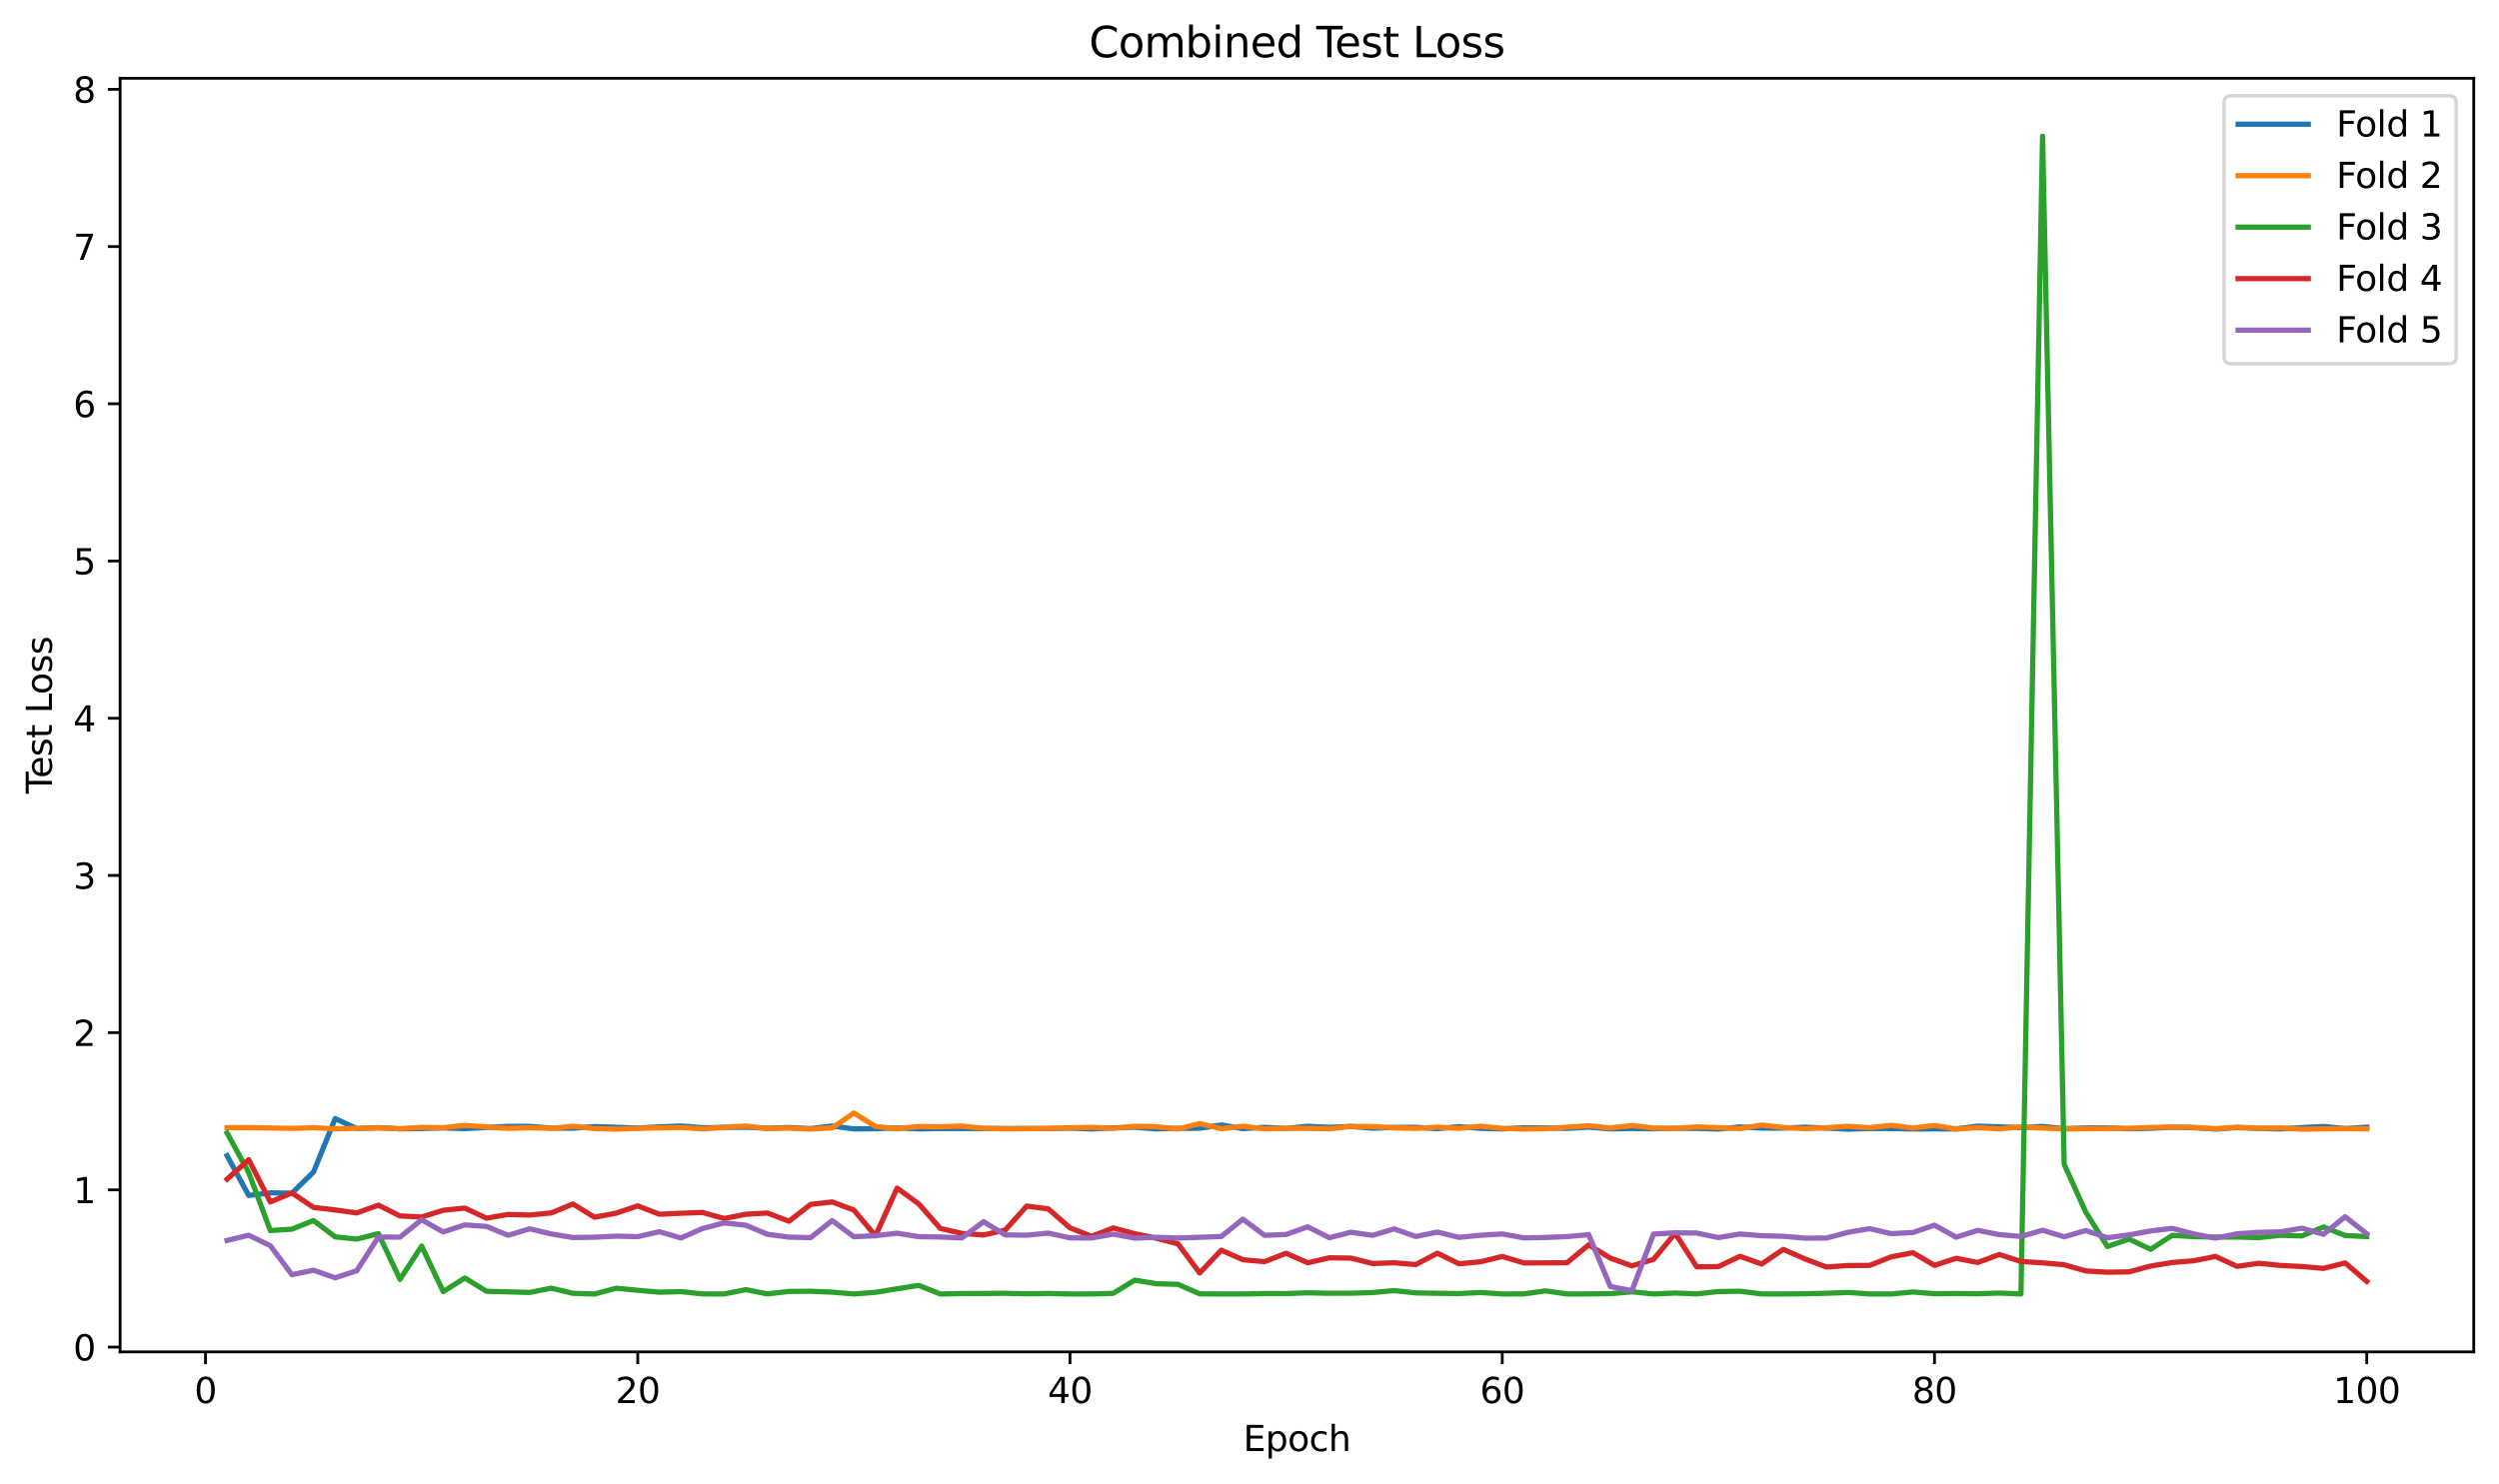 <?xml version="1.0" encoding="utf-8" standalone="no"?>
<!DOCTYPE svg PUBLIC "-//W3C//DTD SVG 1.1//EN"
  "http://www.w3.org/Graphics/SVG/1.1/DTD/svg11.dtd">
<svg xmlns:xlink="http://www.w3.org/1999/xlink" width="712.371pt" height="423.034pt" viewBox="0 0 712.371 423.034" xmlns="http://www.w3.org/2000/svg" version="1.1">
 <defs>
  <style type="text/css">*{stroke-linejoin: round; stroke-linecap: butt}</style>
 </defs>
 <g id="figure_1">
  <g id="patch_1">
   <path d="M 0 423.034 
L 712.371 423.034 
L 712.371 0 
L 0 0 
z
" style="fill: #ffffff"/>
  </g>
  <g id="axes_1">
   <g id="patch_2">
    <path d="M 34.241 385.478 
L 705.171 385.478 
L 705.171 22.318 
L 34.241 22.318 
z
" style="fill: #ffffff"/>
   </g>
   <g id="matplotlib.axis_1">
    <g id="xtick_1">
     <g id="line2d_1">
      <defs>
       <path id="ma8718fe252" d="M 0 0 
L 0 3.5 
" style="stroke: #000000; stroke-width: 0.8"/>
      </defs>
      <g>
       <use xlink:href="#ma8718fe252" x="58.576" y="385.478" style="stroke: #000000; stroke-width: 0.8"/>
      </g>
     </g>
     <g id="text_1">
      <!-- 0 -->
      <g transform="translate(55.395 400.077) scale(0.1 -0.1)">
       <defs>
        <path id="DejaVuSans-30" d="M 2034 4250 
Q 1547 4250 1301 3770 
Q 1056 3291 1056 2328 
Q 1056 1369 1301 889 
Q 1547 409 2034 409 
Q 2525 409 2770 889 
Q 3016 1369 3016 2328 
Q 3016 3291 2770 3770 
Q 2525 4250 2034 4250 
z
M 2034 4750 
Q 2819 4750 3233 4129 
Q 3647 3509 3647 2328 
Q 3647 1150 3233 529 
Q 2819 -91 2034 -91 
Q 1250 -91 836 529 
Q 422 1150 422 2328 
Q 422 3509 836 4129 
Q 1250 4750 2034 4750 
z
" transform="scale(0.016)"/>
       </defs>
       <use xlink:href="#DejaVuSans-30"/>
      </g>
     </g>
    </g>
    <g id="xtick_2">
     <g id="line2d_2">
      <g>
       <use xlink:href="#ma8718fe252" x="181.796" y="385.478" style="stroke: #000000; stroke-width: 0.8"/>
      </g>
     </g>
     <g id="text_2">
      <!-- 20 -->
      <g transform="translate(175.433 400.077) scale(0.1 -0.1)">
       <defs>
        <path id="DejaVuSans-32" d="M 1228 531 
L 3431 531 
L 3431 0 
L 469 0 
L 469 531 
Q 828 903 1448 1529 
Q 2069 2156 2228 2338 
Q 2531 2678 2651 2914 
Q 2772 3150 2772 3378 
Q 2772 3750 2511 3984 
Q 2250 4219 1831 4219 
Q 1534 4219 1204 4116 
Q 875 4013 500 3803 
L 500 4441 
Q 881 4594 1212 4672 
Q 1544 4750 1819 4750 
Q 2544 4750 2975 4387 
Q 3406 4025 3406 3419 
Q 3406 3131 3298 2873 
Q 3191 2616 2906 2266 
Q 2828 2175 2409 1742 
Q 1991 1309 1228 531 
z
" transform="scale(0.016)"/>
       </defs>
       <use xlink:href="#DejaVuSans-32"/>
       <use xlink:href="#DejaVuSans-30" transform="translate(63.623 0)"/>
      </g>
     </g>
    </g>
    <g id="xtick_3">
     <g id="line2d_3">
      <g>
       <use xlink:href="#ma8718fe252" x="305.015" y="385.478" style="stroke: #000000; stroke-width: 0.8"/>
      </g>
     </g>
     <g id="text_3">
      <!-- 40 -->
      <g transform="translate(298.653 400.077) scale(0.1 -0.1)">
       <defs>
        <path id="DejaVuSans-34" d="M 2419 4116 
L 825 1625 
L 2419 1625 
L 2419 4116 
z
M 2253 4666 
L 3047 4666 
L 3047 1625 
L 3713 1625 
L 3713 1100 
L 3047 1100 
L 3047 0 
L 2419 0 
L 2419 1100 
L 313 1100 
L 313 1709 
L 2253 4666 
z
" transform="scale(0.016)"/>
       </defs>
       <use xlink:href="#DejaVuSans-34"/>
       <use xlink:href="#DejaVuSans-30" transform="translate(63.623 0)"/>
      </g>
     </g>
    </g>
    <g id="xtick_4">
     <g id="line2d_4">
      <g>
       <use xlink:href="#ma8718fe252" x="428.235" y="385.478" style="stroke: #000000; stroke-width: 0.8"/>
      </g>
     </g>
     <g id="text_4">
      <!-- 60 -->
      <g transform="translate(421.872 400.077) scale(0.1 -0.1)">
       <defs>
        <path id="DejaVuSans-36" d="M 2113 2584 
Q 1688 2584 1439 2293 
Q 1191 2003 1191 1497 
Q 1191 994 1439 701 
Q 1688 409 2113 409 
Q 2538 409 2786 701 
Q 3034 994 3034 1497 
Q 3034 2003 2786 2293 
Q 2538 2584 2113 2584 
z
M 3366 4563 
L 3366 3988 
Q 3128 4100 2886 4159 
Q 2644 4219 2406 4219 
Q 1781 4219 1451 3797 
Q 1122 3375 1075 2522 
Q 1259 2794 1537 2939 
Q 1816 3084 2150 3084 
Q 2853 3084 3261 2657 
Q 3669 2231 3669 1497 
Q 3669 778 3244 343 
Q 2819 -91 2113 -91 
Q 1303 -91 875 529 
Q 447 1150 447 2328 
Q 447 3434 972 4092 
Q 1497 4750 2381 4750 
Q 2619 4750 2861 4703 
Q 3103 4656 3366 4563 
z
" transform="scale(0.016)"/>
       </defs>
       <use xlink:href="#DejaVuSans-36"/>
       <use xlink:href="#DejaVuSans-30" transform="translate(63.623 0)"/>
      </g>
     </g>
    </g>
    <g id="xtick_5">
     <g id="line2d_5">
      <g>
       <use xlink:href="#ma8718fe252" x="551.454" y="385.478" style="stroke: #000000; stroke-width: 0.8"/>
      </g>
     </g>
     <g id="text_5">
      <!-- 80 -->
      <g transform="translate(545.092 400.077) scale(0.1 -0.1)">
       <defs>
        <path id="DejaVuSans-38" d="M 2034 2216 
Q 1584 2216 1326 1975 
Q 1069 1734 1069 1313 
Q 1069 891 1326 650 
Q 1584 409 2034 409 
Q 2484 409 2743 651 
Q 3003 894 3003 1313 
Q 3003 1734 2745 1975 
Q 2488 2216 2034 2216 
z
M 1403 2484 
Q 997 2584 770 2862 
Q 544 3141 544 3541 
Q 544 4100 942 4425 
Q 1341 4750 2034 4750 
Q 2731 4750 3128 4425 
Q 3525 4100 3525 3541 
Q 3525 3141 3298 2862 
Q 3072 2584 2669 2484 
Q 3125 2378 3379 2068 
Q 3634 1759 3634 1313 
Q 3634 634 3220 271 
Q 2806 -91 2034 -91 
Q 1263 -91 848 271 
Q 434 634 434 1313 
Q 434 1759 690 2068 
Q 947 2378 1403 2484 
z
M 1172 3481 
Q 1172 3119 1398 2916 
Q 1625 2713 2034 2713 
Q 2441 2713 2670 2916 
Q 2900 3119 2900 3481 
Q 2900 3844 2670 4047 
Q 2441 4250 2034 4250 
Q 1625 4250 1398 4047 
Q 1172 3844 1172 3481 
z
" transform="scale(0.016)"/>
       </defs>
       <use xlink:href="#DejaVuSans-38"/>
       <use xlink:href="#DejaVuSans-30" transform="translate(63.623 0)"/>
      </g>
     </g>
    </g>
    <g id="xtick_6">
     <g id="line2d_6">
      <g>
       <use xlink:href="#ma8718fe252" x="674.674" y="385.478" style="stroke: #000000; stroke-width: 0.8"/>
      </g>
     </g>
     <g id="text_6">
      <!-- 100 -->
      <g transform="translate(665.13 400.077) scale(0.1 -0.1)">
       <defs>
        <path id="DejaVuSans-31" d="M 794 531 
L 1825 531 
L 1825 4091 
L 703 3866 
L 703 4441 
L 1819 4666 
L 2450 4666 
L 2450 531 
L 3481 531 
L 3481 0 
L 794 0 
L 794 531 
z
" transform="scale(0.016)"/>
       </defs>
       <use xlink:href="#DejaVuSans-31"/>
       <use xlink:href="#DejaVuSans-30" transform="translate(63.623 0)"/>
       <use xlink:href="#DejaVuSans-30" transform="translate(127.246 0)"/>
      </g>
     </g>
    </g>
    <g id="text_7">
     <!-- Epoch -->
     <g transform="translate(354.395 413.755) scale(0.1 -0.1)">
      <defs>
       <path id="DejaVuSans-45" d="M 628 4666 
L 3578 4666 
L 3578 4134 
L 1259 4134 
L 1259 2753 
L 3481 2753 
L 3481 2222 
L 1259 2222 
L 1259 531 
L 3634 531 
L 3634 0 
L 628 0 
L 628 4666 
z
" transform="scale(0.016)"/>
       <path id="DejaVuSans-70" d="M 1159 525 
L 1159 -1331 
L 581 -1331 
L 581 3500 
L 1159 3500 
L 1159 2969 
Q 1341 3281 1617 3432 
Q 1894 3584 2278 3584 
Q 2916 3584 3314 3078 
Q 3713 2572 3713 1747 
Q 3713 922 3314 415 
Q 2916 -91 2278 -91 
Q 1894 -91 1617 61 
Q 1341 213 1159 525 
z
M 3116 1747 
Q 3116 2381 2855 2742 
Q 2594 3103 2138 3103 
Q 1681 3103 1420 2742 
Q 1159 2381 1159 1747 
Q 1159 1113 1420 752 
Q 1681 391 2138 391 
Q 2594 391 2855 752 
Q 3116 1113 3116 1747 
z
" transform="scale(0.016)"/>
       <path id="DejaVuSans-6f" d="M 1959 3097 
Q 1497 3097 1228 2736 
Q 959 2375 959 1747 
Q 959 1119 1226 758 
Q 1494 397 1959 397 
Q 2419 397 2687 759 
Q 2956 1122 2956 1747 
Q 2956 2369 2687 2733 
Q 2419 3097 1959 3097 
z
M 1959 3584 
Q 2709 3584 3137 3096 
Q 3566 2609 3566 1747 
Q 3566 888 3137 398 
Q 2709 -91 1959 -91 
Q 1206 -91 779 398 
Q 353 888 353 1747 
Q 353 2609 779 3096 
Q 1206 3584 1959 3584 
z
" transform="scale(0.016)"/>
       <path id="DejaVuSans-63" d="M 3122 3366 
L 3122 2828 
Q 2878 2963 2633 3030 
Q 2388 3097 2138 3097 
Q 1578 3097 1268 2742 
Q 959 2388 959 1747 
Q 959 1106 1268 751 
Q 1578 397 2138 397 
Q 2388 397 2633 464 
Q 2878 531 3122 666 
L 3122 134 
Q 2881 22 2623 -34 
Q 2366 -91 2075 -91 
Q 1284 -91 818 406 
Q 353 903 353 1747 
Q 353 2603 823 3093 
Q 1294 3584 2113 3584 
Q 2378 3584 2631 3529 
Q 2884 3475 3122 3366 
z
" transform="scale(0.016)"/>
       <path id="DejaVuSans-68" d="M 3513 2113 
L 3513 0 
L 2938 0 
L 2938 2094 
Q 2938 2591 2744 2837 
Q 2550 3084 2163 3084 
Q 1697 3084 1428 2787 
Q 1159 2491 1159 1978 
L 1159 0 
L 581 0 
L 581 4863 
L 1159 4863 
L 1159 2956 
Q 1366 3272 1645 3428 
Q 1925 3584 2291 3584 
Q 2894 3584 3203 3211 
Q 3513 2838 3513 2113 
z
" transform="scale(0.016)"/>
      </defs>
      <use xlink:href="#DejaVuSans-45"/>
      <use xlink:href="#DejaVuSans-70" transform="translate(63.184 0)"/>
      <use xlink:href="#DejaVuSans-6f" transform="translate(126.66 0)"/>
      <use xlink:href="#DejaVuSans-63" transform="translate(187.842 0)"/>
      <use xlink:href="#DejaVuSans-68" transform="translate(242.822 0)"/>
     </g>
    </g>
   </g>
   <g id="matplotlib.axis_2">
    <g id="ytick_1">
     <g id="line2d_7">
      <defs>
       <path id="m1dbec675f6" d="M 0 0 
L -3.5 0 
" style="stroke: #000000; stroke-width: 0.8"/>
      </defs>
      <g>
       <use xlink:href="#m1dbec675f6" x="34.241" y="384.116" style="stroke: #000000; stroke-width: 0.8"/>
      </g>
     </g>
     <g id="text_8">
      <!-- 0 -->
      <g transform="translate(20.878 387.915) scale(0.1 -0.1)">
       <use xlink:href="#DejaVuSans-30"/>
      </g>
     </g>
    </g>
    <g id="ytick_2">
     <g id="line2d_8">
      <g>
       <use xlink:href="#m1dbec675f6" x="34.241" y="339.285" style="stroke: #000000; stroke-width: 0.8"/>
      </g>
     </g>
     <g id="text_9">
      <!-- 1 -->
      <g transform="translate(20.878 343.085) scale(0.1 -0.1)">
       <use xlink:href="#DejaVuSans-31"/>
      </g>
     </g>
    </g>
    <g id="ytick_3">
     <g id="line2d_9">
      <g>
       <use xlink:href="#m1dbec675f6" x="34.241" y="294.455" style="stroke: #000000; stroke-width: 0.8"/>
      </g>
     </g>
     <g id="text_10">
      <!-- 2 -->
      <g transform="translate(20.878 298.254) scale(0.1 -0.1)">
       <use xlink:href="#DejaVuSans-32"/>
      </g>
     </g>
    </g>
    <g id="ytick_4">
     <g id="line2d_10">
      <g>
       <use xlink:href="#m1dbec675f6" x="34.241" y="249.624" style="stroke: #000000; stroke-width: 0.8"/>
      </g>
     </g>
     <g id="text_11">
      <!-- 3 -->
      <g transform="translate(20.878 253.424) scale(0.1 -0.1)">
       <defs>
        <path id="DejaVuSans-33" d="M 2597 2516 
Q 3050 2419 3304 2112 
Q 3559 1806 3559 1356 
Q 3559 666 3084 287 
Q 2609 -91 1734 -91 
Q 1441 -91 1130 -33 
Q 819 25 488 141 
L 488 750 
Q 750 597 1062 519 
Q 1375 441 1716 441 
Q 2309 441 2620 675 
Q 2931 909 2931 1356 
Q 2931 1769 2642 2001 
Q 2353 2234 1838 2234 
L 1294 2234 
L 1294 2753 
L 1863 2753 
Q 2328 2753 2575 2939 
Q 2822 3125 2822 3475 
Q 2822 3834 2567 4026 
Q 2313 4219 1838 4219 
Q 1578 4219 1281 4162 
Q 984 4106 628 3988 
L 628 4550 
Q 988 4650 1302 4700 
Q 1616 4750 1894 4750 
Q 2613 4750 3031 4423 
Q 3450 4097 3450 3541 
Q 3450 3153 3228 2886 
Q 3006 2619 2597 2516 
z
" transform="scale(0.016)"/>
       </defs>
       <use xlink:href="#DejaVuSans-33"/>
      </g>
     </g>
    </g>
    <g id="ytick_5">
     <g id="line2d_11">
      <g>
       <use xlink:href="#m1dbec675f6" x="34.241" y="204.794" style="stroke: #000000; stroke-width: 0.8"/>
      </g>
     </g>
     <g id="text_12">
      <!-- 4 -->
      <g transform="translate(20.878 208.593) scale(0.1 -0.1)">
       <use xlink:href="#DejaVuSans-34"/>
      </g>
     </g>
    </g>
    <g id="ytick_6">
     <g id="line2d_12">
      <g>
       <use xlink:href="#m1dbec675f6" x="34.241" y="159.963" style="stroke: #000000; stroke-width: 0.8"/>
      </g>
     </g>
     <g id="text_13">
      <!-- 5 -->
      <g transform="translate(20.878 163.763) scale(0.1 -0.1)">
       <defs>
        <path id="DejaVuSans-35" d="M 691 4666 
L 3169 4666 
L 3169 4134 
L 1269 4134 
L 1269 2991 
Q 1406 3038 1543 3061 
Q 1681 3084 1819 3084 
Q 2600 3084 3056 2656 
Q 3513 2228 3513 1497 
Q 3513 744 3044 326 
Q 2575 -91 1722 -91 
Q 1428 -91 1123 -41 
Q 819 9 494 109 
L 494 744 
Q 775 591 1075 516 
Q 1375 441 1709 441 
Q 2250 441 2565 725 
Q 2881 1009 2881 1497 
Q 2881 1984 2565 2268 
Q 2250 2553 1709 2553 
Q 1456 2553 1204 2497 
Q 953 2441 691 2322 
L 691 4666 
z
" transform="scale(0.016)"/>
       </defs>
       <use xlink:href="#DejaVuSans-35"/>
      </g>
     </g>
    </g>
    <g id="ytick_7">
     <g id="line2d_13">
      <g>
       <use xlink:href="#m1dbec675f6" x="34.241" y="115.133" style="stroke: #000000; stroke-width: 0.8"/>
      </g>
     </g>
     <g id="text_14">
      <!-- 6 -->
      <g transform="translate(20.878 118.932) scale(0.1 -0.1)">
       <use xlink:href="#DejaVuSans-36"/>
      </g>
     </g>
    </g>
    <g id="ytick_8">
     <g id="line2d_14">
      <g>
       <use xlink:href="#m1dbec675f6" x="34.241" y="70.303" style="stroke: #000000; stroke-width: 0.8"/>
      </g>
     </g>
     <g id="text_15">
      <!-- 7 -->
      <g transform="translate(20.878 74.102) scale(0.1 -0.1)">
       <defs>
        <path id="DejaVuSans-37" d="M 525 4666 
L 3525 4666 
L 3525 4397 
L 1831 0 
L 1172 0 
L 2766 4134 
L 525 4134 
L 525 4666 
z
" transform="scale(0.016)"/>
       </defs>
       <use xlink:href="#DejaVuSans-37"/>
      </g>
     </g>
    </g>
    <g id="ytick_9">
     <g id="line2d_15">
      <g>
       <use xlink:href="#m1dbec675f6" x="34.241" y="25.472" style="stroke: #000000; stroke-width: 0.8"/>
      </g>
     </g>
     <g id="text_16">
      <!-- 8 -->
      <g transform="translate(20.878 29.271) scale(0.1 -0.1)">
       <use xlink:href="#DejaVuSans-38"/>
      </g>
     </g>
    </g>
    <g id="text_17">
     <!-- Test Loss -->
     <g transform="translate(14.798 226.3) rotate(-90) scale(0.1 -0.1)">
      <defs>
       <path id="DejaVuSans-54" d="M -19 4666 
L 3928 4666 
L 3928 4134 
L 2272 4134 
L 2272 0 
L 1638 0 
L 1638 4134 
L -19 4134 
L -19 4666 
z
" transform="scale(0.016)"/>
       <path id="DejaVuSans-65" d="M 3597 1894 
L 3597 1613 
L 953 1613 
Q 991 1019 1311 708 
Q 1631 397 2203 397 
Q 2534 397 2845 478 
Q 3156 559 3463 722 
L 3463 178 
Q 3153 47 2828 -22 
Q 2503 -91 2169 -91 
Q 1331 -91 842 396 
Q 353 884 353 1716 
Q 353 2575 817 3079 
Q 1281 3584 2069 3584 
Q 2775 3584 3186 3129 
Q 3597 2675 3597 1894 
z
M 3022 2063 
Q 3016 2534 2758 2815 
Q 2500 3097 2075 3097 
Q 1594 3097 1305 2825 
Q 1016 2553 972 2059 
L 3022 2063 
z
" transform="scale(0.016)"/>
       <path id="DejaVuSans-73" d="M 2834 3397 
L 2834 2853 
Q 2591 2978 2328 3040 
Q 2066 3103 1784 3103 
Q 1356 3103 1142 2972 
Q 928 2841 928 2578 
Q 928 2378 1081 2264 
Q 1234 2150 1697 2047 
L 1894 2003 
Q 2506 1872 2764 1633 
Q 3022 1394 3022 966 
Q 3022 478 2636 193 
Q 2250 -91 1575 -91 
Q 1294 -91 989 -36 
Q 684 19 347 128 
L 347 722 
Q 666 556 975 473 
Q 1284 391 1588 391 
Q 1994 391 2212 530 
Q 2431 669 2431 922 
Q 2431 1156 2273 1281 
Q 2116 1406 1581 1522 
L 1381 1569 
Q 847 1681 609 1914 
Q 372 2147 372 2553 
Q 372 3047 722 3315 
Q 1072 3584 1716 3584 
Q 2034 3584 2315 3537 
Q 2597 3491 2834 3397 
z
" transform="scale(0.016)"/>
       <path id="DejaVuSans-74" d="M 1172 4494 
L 1172 3500 
L 2356 3500 
L 2356 3053 
L 1172 3053 
L 1172 1153 
Q 1172 725 1289 603 
Q 1406 481 1766 481 
L 2356 481 
L 2356 0 
L 1766 0 
Q 1100 0 847 248 
Q 594 497 594 1153 
L 594 3053 
L 172 3053 
L 172 3500 
L 594 3500 
L 594 4494 
L 1172 4494 
z
" transform="scale(0.016)"/>
       <path id="DejaVuSans-20" transform="scale(0.016)"/>
       <path id="DejaVuSans-4c" d="M 628 4666 
L 1259 4666 
L 1259 531 
L 3531 531 
L 3531 0 
L 628 0 
L 628 4666 
z
" transform="scale(0.016)"/>
      </defs>
      <use xlink:href="#DejaVuSans-54"/>
      <use xlink:href="#DejaVuSans-65" transform="translate(44.084 0)"/>
      <use xlink:href="#DejaVuSans-73" transform="translate(105.607 0)"/>
      <use xlink:href="#DejaVuSans-74" transform="translate(157.707 0)"/>
      <use xlink:href="#DejaVuSans-20" transform="translate(196.916 0)"/>
      <use xlink:href="#DejaVuSans-4c" transform="translate(228.703 0)"/>
      <use xlink:href="#DejaVuSans-6f" transform="translate(282.666 0)"/>
      <use xlink:href="#DejaVuSans-73" transform="translate(343.848 0)"/>
      <use xlink:href="#DejaVuSans-73" transform="translate(395.947 0)"/>
     </g>
    </g>
   </g>
   <g id="line2d_16">
    <path d="M 64.737 329.536 
L 70.898 340.866 
L 77.059 340.134 
L 83.22 340.221 
L 89.381 334.179 
L 95.542 318.959 
L 101.703 321.806 
L 107.864 321.538 
L 114.025 321.877 
L 120.186 321.783 
L 126.347 321.622 
L 132.508 321.814 
L 138.669 321.481 
L 144.83 321.182 
L 150.991 321.159 
L 157.152 321.684 
L 163.313 321.693 
L 169.474 321.236 
L 175.635 321.439 
L 181.796 321.653 
L 187.957 321.322 
L 194.118 321.058 
L 200.279 321.561 
L 206.44 321.483 
L 212.601 321.411 
L 218.762 321.704 
L 224.923 321.518 
L 231.084 321.814 
L 237.245 321.069 
L 243.406 321.901 
L 249.567 321.854 
L 255.728 321.627 
L 261.889 321.89 
L 268.05 321.8 
L 274.211 321.799 
L 280.372 321.782 
L 286.532 321.791 
L 292.693 321.798 
L 298.854 321.807 
L 305.015 321.662 
L 311.176 321.91 
L 317.337 321.604 
L 323.498 321.411 
L 329.659 321.893 
L 335.82 321.722 
L 341.981 321.703 
L 348.142 320.772 
L 354.303 321.821 
L 360.464 321.463 
L 366.625 321.783 
L 372.786 321.146 
L 378.947 321.459 
L 385.108 321.184 
L 391.269 321.692 
L 397.43 321.474 
L 403.591 321.449 
L 409.752 321.834 
L 415.913 321.259 
L 422.074 321.735 
L 428.235 321.904 
L 434.396 321.583 
L 440.557 321.627 
L 446.718 321.755 
L 452.879 321.375 
L 459.04 321.885 
L 465.201 321.789 
L 471.362 321.849 
L 477.523 321.741 
L 483.684 321.759 
L 489.845 321.932 
L 496.006 321.331 
L 502.167 321.668 
L 508.328 321.672 
L 514.488 321.409 
L 520.649 321.652 
L 526.81 321.971 
L 532.971 321.79 
L 539.132 321.789 
L 545.293 321.914 
L 551.454 321.891 
L 557.615 321.917 
L 563.776 321.109 
L 569.937 321.303 
L 576.098 321.54 
L 582.259 321.194 
L 588.42 321.835 
L 594.581 321.629 
L 600.742 321.628 
L 606.903 321.866 
L 613.064 321.724 
L 619.225 321.436 
L 625.386 321.551 
L 631.547 321.952 
L 637.708 321.528 
L 643.869 321.751 
L 650.03 321.912 
L 656.191 321.524 
L 662.352 321.206 
L 668.513 321.811 
L 674.674 321.417 
" clip-path="url(#p9ffb4b2c7b)" style="fill: none; stroke: #1f77b4; stroke-width: 1.5; stroke-linecap: square"/>
   </g>
   <g id="line2d_17">
    <path d="M 64.737 321.557 
L 70.898 321.516 
L 77.059 321.642 
L 83.22 321.75 
L 89.381 321.546 
L 95.542 321.891 
L 101.703 321.74 
L 107.864 321.638 
L 114.025 321.862 
L 120.186 321.459 
L 126.347 321.562 
L 132.508 320.891 
L 138.669 321.334 
L 144.83 321.747 
L 150.991 321.559 
L 157.152 321.739 
L 163.313 321.151 
L 169.474 321.812 
L 175.635 321.972 
L 181.796 321.744 
L 187.957 321.592 
L 194.118 321.503 
L 200.279 321.899 
L 206.44 321.438 
L 212.601 321.075 
L 218.762 321.788 
L 224.923 321.685 
L 231.084 321.949 
L 237.245 321.601 
L 243.406 317.367 
L 249.567 321.202 
L 255.728 321.866 
L 261.889 321.21 
L 268.05 321.293 
L 274.211 321.091 
L 280.372 321.734 
L 286.532 321.883 
L 292.693 321.828 
L 298.854 321.753 
L 305.015 321.596 
L 311.176 321.448 
L 317.337 321.733 
L 323.498 321.158 
L 329.659 321.263 
L 335.82 321.921 
L 341.981 320.381 
L 348.142 321.827 
L 354.303 321.15 
L 360.464 321.896 
L 366.625 321.726 
L 372.786 321.756 
L 378.947 321.875 
L 385.108 321.176 
L 391.269 321.233 
L 397.43 321.589 
L 403.591 321.757 
L 409.752 321.404 
L 415.913 321.735 
L 422.074 321.138 
L 428.235 321.742 
L 434.396 321.947 
L 440.557 321.829 
L 446.718 321.423 
L 452.879 320.975 
L 459.04 321.641 
L 465.201 320.934 
L 471.362 321.653 
L 477.523 321.763 
L 483.684 321.335 
L 489.845 321.537 
L 496.006 321.825 
L 502.167 320.8 
L 508.328 321.493 
L 514.488 321.844 
L 520.649 321.56 
L 526.81 321.157 
L 532.971 321.547 
L 539.132 320.872 
L 545.293 321.649 
L 551.454 320.924 
L 557.615 321.936 
L 563.776 321.548 
L 569.937 321.897 
L 576.098 321.318 
L 582.259 321.658 
L 588.42 321.914 
L 594.581 321.845 
L 600.742 321.794 
L 606.903 321.721 
L 613.064 321.502 
L 619.225 321.356 
L 625.386 321.461 
L 631.547 321.848 
L 637.708 321.417 
L 643.869 321.701 
L 650.03 321.627 
L 656.191 321.979 
L 662.352 321.88 
L 668.513 321.817 
L 674.674 321.893 
" clip-path="url(#p9ffb4b2c7b)" style="fill: none; stroke: #ff7f0e; stroke-width: 1.5; stroke-linecap: square"/>
   </g>
   <g id="line2d_18">
    <path d="M 64.737 323.067 
L 70.898 334.337 
L 77.059 350.877 
L 83.22 350.48 
L 89.381 348.023 
L 95.542 352.679 
L 101.703 353.311 
L 107.864 351.766 
L 114.025 364.81 
L 120.186 355.308 
L 126.347 368.294 
L 132.508 364.398 
L 138.669 368.19 
L 144.83 368.359 
L 150.991 368.532 
L 157.152 367.312 
L 163.313 368.775 
L 169.474 368.971 
L 175.635 367.323 
L 181.796 367.91 
L 187.957 368.454 
L 194.118 368.295 
L 200.279 368.95 
L 206.44 368.957 
L 212.601 367.732 
L 218.762 368.946 
L 224.923 368.238 
L 231.084 368.186 
L 237.245 368.447 
L 243.406 368.962 
L 249.567 368.496 
L 255.728 367.486 
L 261.889 366.514 
L 268.05 368.97 
L 274.211 368.843 
L 280.372 368.823 
L 286.532 368.776 
L 292.693 368.914 
L 298.854 368.825 
L 305.015 368.97 
L 311.176 368.969 
L 317.337 368.788 
L 323.498 365.016 
L 329.659 366.055 
L 335.82 366.221 
L 341.981 368.928 
L 348.142 368.97 
L 354.303 368.963 
L 360.464 368.848 
L 366.625 368.859 
L 372.786 368.621 
L 378.947 368.762 
L 385.108 368.747 
L 391.269 368.559 
L 397.43 368.004 
L 403.591 368.659 
L 409.752 368.771 
L 415.913 368.855 
L 422.074 368.548 
L 428.235 368.96 
L 434.396 368.937 
L 440.557 368.082 
L 446.718 368.962 
L 452.879 368.947 
L 459.04 368.871 
L 465.201 368.352 
L 471.362 368.968 
L 477.523 368.696 
L 483.684 368.939 
L 489.845 368.272 
L 496.006 368.18 
L 502.167 368.945 
L 508.328 368.968 
L 514.488 368.9 
L 520.649 368.764 
L 526.81 368.529 
L 532.971 368.962 
L 539.132 368.967 
L 545.293 368.403 
L 551.454 368.889 
L 557.615 368.842 
L 563.776 368.898 
L 569.937 368.706 
L 576.098 368.951 
L 582.259 38.825 
L 588.42 331.984 
L 594.581 345.643 
L 600.742 355.425 
L 606.903 353.314 
L 613.064 356.237 
L 619.225 352.24 
L 625.386 352.615 
L 631.547 352.746 
L 637.708 352.738 
L 643.869 352.896 
L 650.03 352.236 
L 656.191 352.409 
L 662.352 349.863 
L 668.513 352.288 
L 674.674 352.6 
" clip-path="url(#p9ffb4b2c7b)" style="fill: none; stroke: #2ca02c; stroke-width: 1.5; stroke-linecap: square"/>
   </g>
   <g id="line2d_19">
    <path d="M 64.737 336.224 
L 70.898 330.671 
L 77.059 342.719 
L 83.22 340.146 
L 89.381 344.279 
L 95.542 345.007 
L 101.703 345.862 
L 107.864 343.635 
L 114.025 346.718 
L 120.186 347.021 
L 126.347 345.098 
L 132.508 344.474 
L 138.669 347.342 
L 144.83 346.29 
L 150.991 346.457 
L 157.152 345.86 
L 163.313 343.299 
L 169.474 347.085 
L 175.635 345.918 
L 181.796 343.841 
L 187.957 346.227 
L 194.118 345.947 
L 200.279 345.729 
L 206.44 347.444 
L 212.601 346.234 
L 218.762 345.883 
L 224.923 348.214 
L 231.084 343.422 
L 237.245 342.734 
L 243.406 345.036 
L 249.567 352.393 
L 255.728 338.788 
L 261.889 343.261 
L 268.05 350.28 
L 274.211 351.695 
L 280.372 352.146 
L 286.532 350.757 
L 292.693 343.906 
L 298.854 344.718 
L 305.015 350.114 
L 311.176 352.522 
L 317.337 350.14 
L 323.498 351.788 
L 329.659 353.073 
L 335.82 354.676 
L 341.981 362.979 
L 348.142 356.485 
L 354.303 359.193 
L 360.464 359.753 
L 366.625 357.349 
L 372.786 360.078 
L 378.947 358.652 
L 385.108 358.737 
L 391.269 360.277 
L 397.43 360.067 
L 403.591 360.581 
L 409.752 357.329 
L 415.913 360.365 
L 422.074 359.774 
L 428.235 358.268 
L 434.396 360.115 
L 440.557 360.093 
L 446.718 360.056 
L 452.879 354.958 
L 459.04 358.734 
L 465.201 360.947 
L 471.362 359.102 
L 477.523 351.665 
L 483.684 361.235 
L 489.845 361.16 
L 496.006 358.217 
L 502.167 360.431 
L 508.328 356.25 
L 514.488 358.951 
L 520.649 361.287 
L 526.81 360.846 
L 532.971 360.817 
L 539.132 358.376 
L 545.293 357.196 
L 551.454 360.807 
L 557.615 358.789 
L 563.776 359.99 
L 569.937 357.712 
L 576.098 359.696 
L 582.259 360.08 
L 588.42 360.635 
L 594.581 362.394 
L 600.742 362.759 
L 606.903 362.665 
L 613.064 361.004 
L 619.225 359.987 
L 625.386 359.501 
L 631.547 358.266 
L 637.708 361.09 
L 643.869 360.219 
L 650.03 360.824 
L 656.191 361.138 
L 662.352 361.669 
L 668.513 360.113 
L 674.674 365.375 
" clip-path="url(#p9ffb4b2c7b)" style="fill: none; stroke: #d62728; stroke-width: 1.5; stroke-linecap: square"/>
   </g>
   <g id="line2d_20">
    <path d="M 64.737 353.708 
L 70.898 352.211 
L 77.059 355.197 
L 83.22 363.462 
L 89.381 362.195 
L 95.542 364.342 
L 101.703 362.337 
L 107.864 352.733 
L 114.025 352.754 
L 120.186 347.799 
L 126.347 351.284 
L 132.508 349.267 
L 138.669 349.701 
L 144.83 352.238 
L 150.991 350.391 
L 157.152 351.854 
L 163.313 352.875 
L 169.474 352.782 
L 175.635 352.473 
L 181.796 352.628 
L 187.957 351.211 
L 194.118 352.997 
L 200.279 350.3 
L 206.44 348.699 
L 212.601 349.358 
L 218.762 351.944 
L 224.923 352.764 
L 231.084 352.892 
L 237.245 348.033 
L 243.406 352.651 
L 249.567 352.342 
L 255.728 351.638 
L 261.889 352.63 
L 268.05 352.718 
L 274.211 352.985 
L 280.372 348.341 
L 286.532 352.114 
L 292.693 352.205 
L 298.854 351.604 
L 305.015 352.964 
L 311.176 352.998 
L 317.337 351.895 
L 323.498 353.033 
L 329.659 352.801 
L 335.82 353.016 
L 341.981 352.804 
L 348.142 352.576 
L 354.303 347.643 
L 360.464 352.237 
L 366.625 352.001 
L 372.786 349.815 
L 378.947 352.925 
L 385.108 351.356 
L 391.269 352.245 
L 397.43 350.402 
L 403.591 352.576 
L 409.752 351.318 
L 415.913 352.818 
L 422.074 352.217 
L 428.235 351.849 
L 434.396 352.967 
L 440.557 352.858 
L 446.718 352.598 
L 452.879 352.053 
L 459.04 366.826 
L 465.201 368.016 
L 471.362 351.88 
L 477.523 351.521 
L 483.684 351.588 
L 489.845 352.892 
L 496.006 351.858 
L 502.167 352.356 
L 508.328 352.516 
L 514.488 353.039 
L 520.649 353.026 
L 526.81 351.381 
L 532.971 350.343 
L 539.132 351.758 
L 545.293 351.438 
L 551.454 349.345 
L 557.615 352.775 
L 563.776 350.833 
L 569.937 352.035 
L 576.098 352.561 
L 582.259 350.785 
L 588.42 352.66 
L 594.581 350.866 
L 600.742 352.931 
L 606.903 352.121 
L 613.064 350.999 
L 619.225 350.259 
L 625.386 351.844 
L 631.547 353.034 
L 637.708 351.809 
L 643.869 351.38 
L 650.03 351.267 
L 656.191 350.209 
L 662.352 351.944 
L 668.513 346.94 
L 674.674 351.789 
" clip-path="url(#p9ffb4b2c7b)" style="fill: none; stroke: #9467bd; stroke-width: 1.5; stroke-linecap: square"/>
   </g>
   <g id="patch_3">
    <path d="M 34.241 385.478 
L 34.241 22.318 
" style="fill: none; stroke: #000000; stroke-width: 0.8; stroke-linejoin: miter; stroke-linecap: square"/>
   </g>
   <g id="patch_4">
    <path d="M 705.171 385.478 
L 705.171 22.318 
" style="fill: none; stroke: #000000; stroke-width: 0.8; stroke-linejoin: miter; stroke-linecap: square"/>
   </g>
   <g id="patch_5">
    <path d="M 34.241 385.478 
L 705.171 385.478 
" style="fill: none; stroke: #000000; stroke-width: 0.8; stroke-linejoin: miter; stroke-linecap: square"/>
   </g>
   <g id="patch_6">
    <path d="M 34.241 22.318 
L 705.171 22.318 
" style="fill: none; stroke: #000000; stroke-width: 0.8; stroke-linejoin: miter; stroke-linecap: square"/>
   </g>
   <g id="text_18">
    <!-- Combined Test Loss -->
    <g transform="translate(310.432 16.318) scale(0.12 -0.12)">
     <defs>
      <path id="DejaVuSans-43" d="M 4122 4306 
L 4122 3641 
Q 3803 3938 3442 4084 
Q 3081 4231 2675 4231 
Q 1875 4231 1450 3742 
Q 1025 3253 1025 2328 
Q 1025 1406 1450 917 
Q 1875 428 2675 428 
Q 3081 428 3442 575 
Q 3803 722 4122 1019 
L 4122 359 
Q 3791 134 3420 21 
Q 3050 -91 2638 -91 
Q 1578 -91 968 557 
Q 359 1206 359 2328 
Q 359 3453 968 4101 
Q 1578 4750 2638 4750 
Q 3056 4750 3426 4639 
Q 3797 4528 4122 4306 
z
" transform="scale(0.016)"/>
      <path id="DejaVuSans-6d" d="M 3328 2828 
Q 3544 3216 3844 3400 
Q 4144 3584 4550 3584 
Q 5097 3584 5394 3201 
Q 5691 2819 5691 2113 
L 5691 0 
L 5113 0 
L 5113 2094 
Q 5113 2597 4934 2840 
Q 4756 3084 4391 3084 
Q 3944 3084 3684 2787 
Q 3425 2491 3425 1978 
L 3425 0 
L 2847 0 
L 2847 2094 
Q 2847 2600 2669 2842 
Q 2491 3084 2119 3084 
Q 1678 3084 1418 2786 
Q 1159 2488 1159 1978 
L 1159 0 
L 581 0 
L 581 3500 
L 1159 3500 
L 1159 2956 
Q 1356 3278 1631 3431 
Q 1906 3584 2284 3584 
Q 2666 3584 2933 3390 
Q 3200 3197 3328 2828 
z
" transform="scale(0.016)"/>
      <path id="DejaVuSans-62" d="M 3116 1747 
Q 3116 2381 2855 2742 
Q 2594 3103 2138 3103 
Q 1681 3103 1420 2742 
Q 1159 2381 1159 1747 
Q 1159 1113 1420 752 
Q 1681 391 2138 391 
Q 2594 391 2855 752 
Q 3116 1113 3116 1747 
z
M 1159 2969 
Q 1341 3281 1617 3432 
Q 1894 3584 2278 3584 
Q 2916 3584 3314 3078 
Q 3713 2572 3713 1747 
Q 3713 922 3314 415 
Q 2916 -91 2278 -91 
Q 1894 -91 1617 61 
Q 1341 213 1159 525 
L 1159 0 
L 581 0 
L 581 4863 
L 1159 4863 
L 1159 2969 
z
" transform="scale(0.016)"/>
      <path id="DejaVuSans-69" d="M 603 3500 
L 1178 3500 
L 1178 0 
L 603 0 
L 603 3500 
z
M 603 4863 
L 1178 4863 
L 1178 4134 
L 603 4134 
L 603 4863 
z
" transform="scale(0.016)"/>
      <path id="DejaVuSans-6e" d="M 3513 2113 
L 3513 0 
L 2938 0 
L 2938 2094 
Q 2938 2591 2744 2837 
Q 2550 3084 2163 3084 
Q 1697 3084 1428 2787 
Q 1159 2491 1159 1978 
L 1159 0 
L 581 0 
L 581 3500 
L 1159 3500 
L 1159 2956 
Q 1366 3272 1645 3428 
Q 1925 3584 2291 3584 
Q 2894 3584 3203 3211 
Q 3513 2838 3513 2113 
z
" transform="scale(0.016)"/>
      <path id="DejaVuSans-64" d="M 2906 2969 
L 2906 4863 
L 3481 4863 
L 3481 0 
L 2906 0 
L 2906 525 
Q 2725 213 2448 61 
Q 2172 -91 1784 -91 
Q 1150 -91 751 415 
Q 353 922 353 1747 
Q 353 2572 751 3078 
Q 1150 3584 1784 3584 
Q 2172 3584 2448 3432 
Q 2725 3281 2906 2969 
z
M 947 1747 
Q 947 1113 1208 752 
Q 1469 391 1925 391 
Q 2381 391 2643 752 
Q 2906 1113 2906 1747 
Q 2906 2381 2643 2742 
Q 2381 3103 1925 3103 
Q 1469 3103 1208 2742 
Q 947 2381 947 1747 
z
" transform="scale(0.016)"/>
     </defs>
     <use xlink:href="#DejaVuSans-43"/>
     <use xlink:href="#DejaVuSans-6f" transform="translate(69.824 0)"/>
     <use xlink:href="#DejaVuSans-6d" transform="translate(131.006 0)"/>
     <use xlink:href="#DejaVuSans-62" transform="translate(228.418 0)"/>
     <use xlink:href="#DejaVuSans-69" transform="translate(291.895 0)"/>
     <use xlink:href="#DejaVuSans-6e" transform="translate(319.678 0)"/>
     <use xlink:href="#DejaVuSans-65" transform="translate(383.057 0)"/>
     <use xlink:href="#DejaVuSans-64" transform="translate(444.58 0)"/>
     <use xlink:href="#DejaVuSans-20" transform="translate(508.057 0)"/>
     <use xlink:href="#DejaVuSans-54" transform="translate(539.844 0)"/>
     <use xlink:href="#DejaVuSans-65" transform="translate(583.928 0)"/>
     <use xlink:href="#DejaVuSans-73" transform="translate(645.451 0)"/>
     <use xlink:href="#DejaVuSans-74" transform="translate(697.551 0)"/>
     <use xlink:href="#DejaVuSans-20" transform="translate(736.76 0)"/>
     <use xlink:href="#DejaVuSans-4c" transform="translate(768.547 0)"/>
     <use xlink:href="#DejaVuSans-6f" transform="translate(822.51 0)"/>
     <use xlink:href="#DejaVuSans-73" transform="translate(883.691 0)"/>
     <use xlink:href="#DejaVuSans-73" transform="translate(935.791 0)"/>
    </g>
   </g>
   <g id="legend_1">
    <g id="patch_7">
     <path d="M 635.996 103.709 
L 698.171 103.709 
Q 700.171 103.709 700.171 101.709 
L 700.171 29.318 
Q 700.171 27.318 698.171 27.318 
L 635.996 27.318 
Q 633.996 27.318 633.996 29.318 
L 633.996 101.709 
Q 633.996 103.709 635.996 103.709 
z
" style="fill: #ffffff; opacity: 0.8; stroke: #cccccc; stroke-linejoin: miter"/>
    </g>
    <g id="line2d_21">
     <path d="M 637.996 35.417 
L 647.996 35.417 
L 657.996 35.417 
" style="fill: none; stroke: #1f77b4; stroke-width: 1.5; stroke-linecap: square"/>
    </g>
    <g id="text_19">
     <!-- Fold 1 -->
     <g transform="translate(665.996 38.917) scale(0.1 -0.1)">
      <defs>
       <path id="DejaVuSans-46" d="M 628 4666 
L 3309 4666 
L 3309 4134 
L 1259 4134 
L 1259 2759 
L 3109 2759 
L 3109 2228 
L 1259 2228 
L 1259 0 
L 628 0 
L 628 4666 
z
" transform="scale(0.016)"/>
       <path id="DejaVuSans-6c" d="M 603 4863 
L 1178 4863 
L 1178 0 
L 603 0 
L 603 4863 
z
" transform="scale(0.016)"/>
      </defs>
      <use xlink:href="#DejaVuSans-46"/>
      <use xlink:href="#DejaVuSans-6f" transform="translate(53.895 0)"/>
      <use xlink:href="#DejaVuSans-6c" transform="translate(115.076 0)"/>
      <use xlink:href="#DejaVuSans-64" transform="translate(142.859 0)"/>
      <use xlink:href="#DejaVuSans-20" transform="translate(206.336 0)"/>
      <use xlink:href="#DejaVuSans-31" transform="translate(238.123 0)"/>
     </g>
    </g>
    <g id="line2d_22">
     <path d="M 637.996 50.095 
L 647.996 50.095 
L 657.996 50.095 
" style="fill: none; stroke: #ff7f0e; stroke-width: 1.5; stroke-linecap: square"/>
    </g>
    <g id="text_20">
     <!-- Fold 2 -->
     <g transform="translate(665.996 53.595) scale(0.1 -0.1)">
      <use xlink:href="#DejaVuSans-46"/>
      <use xlink:href="#DejaVuSans-6f" transform="translate(53.895 0)"/>
      <use xlink:href="#DejaVuSans-6c" transform="translate(115.076 0)"/>
      <use xlink:href="#DejaVuSans-64" transform="translate(142.859 0)"/>
      <use xlink:href="#DejaVuSans-20" transform="translate(206.336 0)"/>
      <use xlink:href="#DejaVuSans-32" transform="translate(238.123 0)"/>
     </g>
    </g>
    <g id="line2d_23">
     <path d="M 637.996 64.773 
L 647.996 64.773 
L 657.996 64.773 
" style="fill: none; stroke: #2ca02c; stroke-width: 1.5; stroke-linecap: square"/>
    </g>
    <g id="text_21">
     <!-- Fold 3 -->
     <g transform="translate(665.996 68.273) scale(0.1 -0.1)">
      <use xlink:href="#DejaVuSans-46"/>
      <use xlink:href="#DejaVuSans-6f" transform="translate(53.895 0)"/>
      <use xlink:href="#DejaVuSans-6c" transform="translate(115.076 0)"/>
      <use xlink:href="#DejaVuSans-64" transform="translate(142.859 0)"/>
      <use xlink:href="#DejaVuSans-20" transform="translate(206.336 0)"/>
      <use xlink:href="#DejaVuSans-33" transform="translate(238.123 0)"/>
     </g>
    </g>
    <g id="line2d_24">
     <path d="M 637.996 79.451 
L 647.996 79.451 
L 657.996 79.451 
" style="fill: none; stroke: #d62728; stroke-width: 1.5; stroke-linecap: square"/>
    </g>
    <g id="text_22">
     <!-- Fold 4 -->
     <g transform="translate(665.996 82.951) scale(0.1 -0.1)">
      <use xlink:href="#DejaVuSans-46"/>
      <use xlink:href="#DejaVuSans-6f" transform="translate(53.895 0)"/>
      <use xlink:href="#DejaVuSans-6c" transform="translate(115.076 0)"/>
      <use xlink:href="#DejaVuSans-64" transform="translate(142.859 0)"/>
      <use xlink:href="#DejaVuSans-20" transform="translate(206.336 0)"/>
      <use xlink:href="#DejaVuSans-34" transform="translate(238.123 0)"/>
     </g>
    </g>
    <g id="line2d_25">
     <path d="M 637.996 94.129 
L 647.996 94.129 
L 657.996 94.129 
" style="fill: none; stroke: #9467bd; stroke-width: 1.5; stroke-linecap: square"/>
    </g>
    <g id="text_23">
     <!-- Fold 5 -->
     <g transform="translate(665.996 97.629) scale(0.1 -0.1)">
      <use xlink:href="#DejaVuSans-46"/>
      <use xlink:href="#DejaVuSans-6f" transform="translate(53.895 0)"/>
      <use xlink:href="#DejaVuSans-6c" transform="translate(115.076 0)"/>
      <use xlink:href="#DejaVuSans-64" transform="translate(142.859 0)"/>
      <use xlink:href="#DejaVuSans-20" transform="translate(206.336 0)"/>
      <use xlink:href="#DejaVuSans-35" transform="translate(238.123 0)"/>
     </g>
    </g>
   </g>
  </g>
 </g>
 <defs>
  <clipPath id="p9ffb4b2c7b">
   <rect x="34.241" y="22.318" width="670.93" height="363.16"/>
  </clipPath>
 </defs>
</svg>
